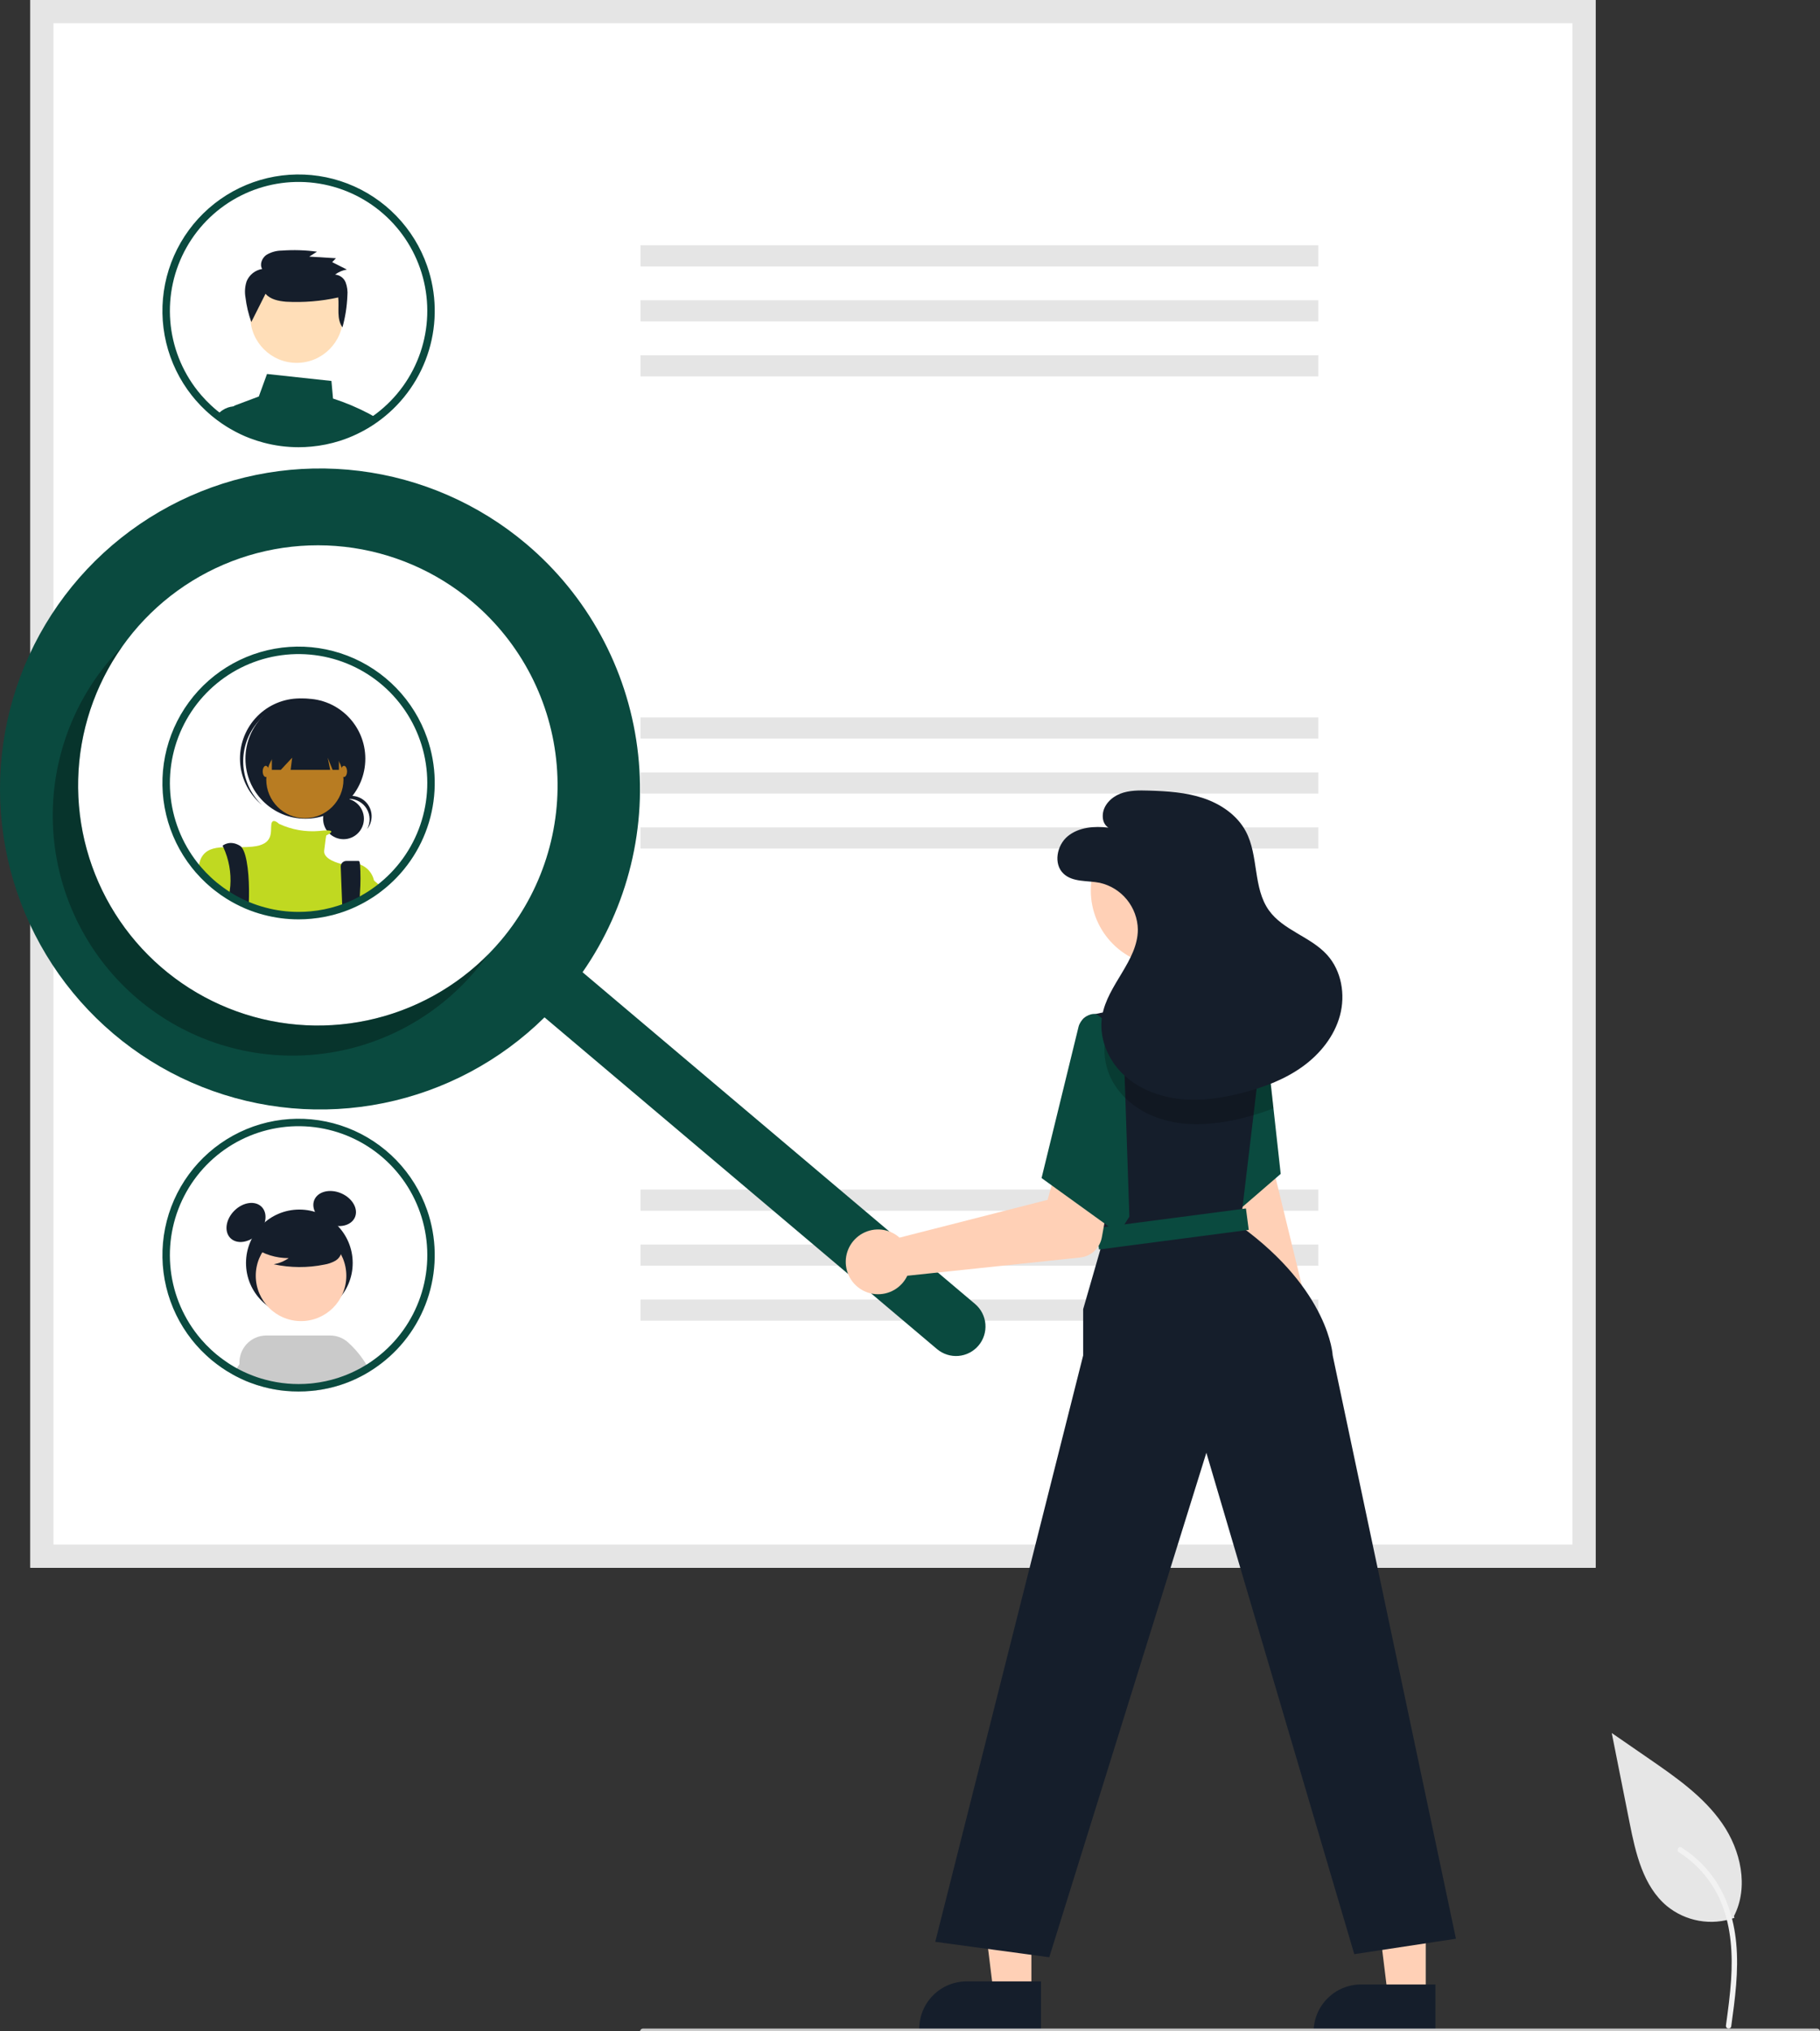 <svg width="380" height="424" viewBox="0 0 380 424" fill="none" xmlns="http://www.w3.org/2000/svg">
<rect x="0" y="0" width="380" height="424" fill="#333333" stroke="none"/>
<g clip-path="url(#clip0_5022_80351)">
<path d="M362.124 400.315C359.755 401.148 357.212 401.357 354.739 400.921C352.266 400.485 349.947 399.419 348.006 397.825C343.061 393.669 341.509 386.822 340.249 380.482L336.518 361.73L344.329 367.117C349.947 370.99 355.691 374.987 359.581 380.597C363.471 386.208 365.168 393.866 362.043 399.937" fill="#E6E6E6"/>
<path d="M361.456 423.018C362.247 417.251 363.06 411.411 362.505 405.582C362.012 400.406 360.436 395.35 357.224 391.205C355.52 389.008 353.446 387.126 351.096 385.644C350.483 385.257 349.919 386.229 350.529 386.615C354.596 389.188 357.741 392.988 359.511 397.466C361.467 402.446 361.781 407.876 361.441 413.166C361.237 416.365 360.806 419.543 360.37 422.718C360.335 422.862 360.356 423.014 360.429 423.142C360.502 423.271 360.621 423.367 360.763 423.41C360.906 423.449 361.059 423.429 361.189 423.356C361.318 423.282 361.413 423.161 361.453 423.017L361.456 423.018Z" fill="#F2F2F2"/>
<path d="M333.144 327.236H6.337V0H333.144V327.236Z" fill="white"/>
<path d="M333.144 327.236H6.337V0H333.144V327.236ZM11.165 322.402H328.316V4.835H11.165V322.402Z" fill="#E5E5E5"/>
<path d="M275.249 51.197H133.728V55.611H275.249V51.197Z" fill="#E5E5E5"/>
<path d="M275.249 62.674H133.728V67.088H275.249V62.674Z" fill="#E5E5E5"/>
<path d="M275.249 74.15H133.728V78.565H275.249V74.15Z" fill="#E5E5E5"/>
<path d="M275.249 149.748H133.728V154.162H275.249V149.748Z" fill="#E5E5E5"/>
<path d="M275.249 161.225H133.728V165.639H275.249V161.225Z" fill="#E5E5E5"/>
<path d="M275.249 172.701H133.728V177.115H275.249V172.701Z" fill="#E5E5E5"/>
<path d="M275.249 248.299H133.728V252.713H275.249V248.299Z" fill="#E5E5E5"/>
<path d="M275.249 259.775H133.728V264.19H275.249V259.775Z" fill="#E5E5E5"/>
<path d="M275.249 271.252H133.728V275.666H275.249V271.252Z" fill="#E5E5E5"/>
<path d="M77.074 86.366C74.656 85.09 72.133 84.027 69.532 83.188L69.2 79.514L55.748 78.062L54.039 82.758L49.212 84.572C49.039 84.638 48.874 84.724 48.722 84.828H48.717C48.447 85.01 48.218 85.246 48.042 85.52C47.867 85.794 47.749 86.101 47.696 86.422C47.644 86.741 47.657 87.068 47.732 87.383L47.987 88.43C48.354 88.65 48.732 88.859 49.109 89.058L49.349 89.181C49.901 89.467 50.462 89.738 51.038 89.989C51.156 90.04 51.283 90.091 51.401 90.142C51.411 90.147 51.416 90.147 51.426 90.152C51.697 90.264 51.967 90.372 52.243 90.474C53.148 90.82 54.071 91.117 55.008 91.363C57.401 92.001 59.866 92.324 62.342 92.324C63.245 92.324 64.138 92.283 65.021 92.196C67.038 92.01 69.029 91.607 70.961 90.995C70.966 90.995 70.971 90.99 70.976 90.99C72.196 90.601 73.388 90.128 74.543 89.575C74.548 89.57 74.558 89.57 74.563 89.564C74.823 89.442 75.074 89.309 75.329 89.181L75.451 89.12C75.655 89.013 75.86 88.905 76.064 88.793C76.574 88.512 77.074 88.216 77.569 87.899C77.707 87.817 77.84 87.73 77.977 87.638C78.171 87.51 78.365 87.377 78.554 87.24C78.079 86.933 77.584 86.642 77.074 86.366Z" fill="#0A4A3F"/>
<path d="M51.829 88.631L50.987 84.824H48.788C48.766 84.825 48.743 84.826 48.721 84.829H48.716C47.926 84.896 47.165 85.16 46.502 85.596C46.052 85.883 45.652 86.242 45.318 86.659C45.971 87.154 46.65 87.614 47.349 88.053L47.38 88.069C47.578 88.192 47.783 88.314 47.987 88.432C48.354 88.651 48.732 88.861 49.109 89.06L49.349 89.183C49.9 89.469 50.462 89.74 51.038 89.99C51.156 90.041 51.283 90.092 51.401 90.143C51.411 90.148 51.416 90.148 51.426 90.154C51.697 90.266 51.967 90.373 52.243 90.475L51.829 88.631Z" fill="#0A4A3F"/>
<path d="M61.946 75.741C67.296 75.741 71.634 71.398 71.634 66.04C71.634 60.683 67.296 56.34 61.946 56.34C56.596 56.34 52.258 60.683 52.258 66.04C52.258 71.398 56.596 75.741 61.946 75.741Z" fill="#FFDEB8"/>
<path d="M55.442 61.316C56.445 62.504 58.142 62.839 59.708 62.977C63.368 63.179 67.039 62.879 70.618 62.085C70.839 64.237 70.235 66.558 71.501 68.328C72.094 66.185 72.439 63.98 72.529 61.758C72.624 60.804 72.499 59.842 72.166 58.944C71.987 58.493 71.686 58.102 71.297 57.815C70.908 57.528 70.446 57.356 69.964 57.318C70.686 56.77 71.531 56.408 72.425 56.264L69.349 54.716L70.139 53.904L64.57 53.563L66.183 52.537C63.755 52.203 61.299 52.125 58.855 52.305C57.714 52.306 56.593 52.618 55.615 53.207C54.695 53.866 54.164 55.174 54.735 56.141C54.02 56.259 53.347 56.557 52.78 57.008C52.212 57.458 51.769 58.047 51.493 58.717C51.143 59.782 51.058 60.917 51.246 62.022C51.456 63.796 51.868 65.539 52.473 67.219L55.442 61.316Z" fill="#151E2B"/>
<path d="M89.188 55.524C87.829 51.614 85.634 48.048 82.757 45.074C79.88 42.101 76.39 39.792 72.53 38.308C68.67 36.824 64.533 36.2 60.408 36.482C56.283 36.763 52.269 37.942 48.645 39.937C45.022 41.931 41.877 44.693 39.429 48.029C36.981 51.366 35.289 55.197 34.472 59.255C33.655 63.314 33.732 67.502 34.697 71.528C35.662 75.553 37.493 79.32 40.062 82.564C40.317 82.886 40.582 83.208 40.853 83.52C40.873 83.54 40.888 83.561 40.909 83.581C41.574 84.349 42.281 85.079 43.026 85.768C43.221 85.947 43.425 86.131 43.629 86.305C44.016 86.652 44.414 86.984 44.828 87.301C44.991 87.429 45.149 87.557 45.318 87.679C45.971 88.175 46.65 88.635 47.349 89.074L47.379 89.09C47.578 89.212 47.783 89.335 47.987 89.452C48.354 89.672 48.732 89.882 49.109 90.081L49.349 90.203C49.9 90.49 50.462 90.76 51.038 91.011C51.156 91.062 51.283 91.113 51.401 91.164C51.411 91.169 51.416 91.169 51.426 91.174C51.697 91.287 51.967 91.394 52.242 91.496C53.148 91.842 54.071 92.139 55.008 92.385C57.401 93.024 59.866 93.347 62.341 93.346C63.245 93.346 64.138 93.305 65.02 93.218C67.038 93.032 69.029 92.629 70.96 92.017C70.965 92.017 70.971 92.012 70.976 92.012C72.196 91.623 73.388 91.15 74.543 90.597C74.548 90.592 74.558 90.592 74.563 90.587C74.823 90.464 75.073 90.331 75.329 90.203L75.451 90.142C75.655 90.035 75.859 89.927 76.063 89.815C76.574 89.534 77.074 89.238 77.569 88.921C77.706 88.839 77.839 88.752 77.977 88.66C78.171 88.532 78.365 88.4 78.554 88.262C78.803 88.088 79.054 87.909 79.299 87.725C79.375 87.669 79.457 87.613 79.533 87.552C84.314 83.918 87.823 78.862 89.558 73.108C91.292 67.355 91.163 61.199 89.188 55.524ZM78.594 86.31C78.426 86.443 78.253 86.57 78.079 86.688C77.91 86.816 77.742 86.938 77.569 87.051C77.421 87.158 77.273 87.26 77.12 87.357L77.074 87.388C76.961 87.465 76.849 87.536 76.737 87.608C76.313 87.873 75.885 88.129 75.451 88.374L75.313 88.451C75.119 88.558 74.925 88.66 74.732 88.763C74.706 88.778 74.675 88.788 74.65 88.803L74.619 88.819C74.374 88.946 74.124 89.069 73.874 89.187C72.909 89.652 71.916 90.055 70.899 90.392C70.766 90.439 70.634 90.484 70.501 90.525C68.673 91.108 66.788 91.491 64.878 91.67C64.041 91.747 63.194 91.787 62.341 91.787C60 91.792 57.668 91.486 55.407 90.878C54.246 90.575 53.108 90.189 52.003 89.723C51.947 89.698 51.885 89.677 51.829 89.652C51.768 89.626 51.712 89.606 51.656 89.58C51.594 89.555 51.538 89.529 51.477 89.498C50.997 89.289 50.523 89.059 50.059 88.819L49.834 88.701C49.267 88.405 48.711 88.088 48.17 87.751C48.012 87.654 47.849 87.552 47.696 87.444C47.655 87.419 47.619 87.393 47.578 87.368C47.216 87.127 46.854 86.877 46.502 86.616C46.262 86.438 46.022 86.259 45.787 86.075C45.394 85.778 45.017 85.462 44.649 85.135C44.455 84.971 44.267 84.792 44.083 84.624C43.359 83.955 42.674 83.245 42.032 82.498C41.817 82.253 41.608 82.007 41.409 81.752C41.364 81.701 41.321 81.649 41.281 81.594C37.966 77.404 35.971 72.321 35.553 66.992C35.134 61.663 36.31 56.33 38.931 51.673C41.551 47.016 45.498 43.246 50.267 40.844C55.035 38.442 60.411 37.517 65.707 38.186C71.004 38.856 75.981 41.09 80.004 44.603C84.027 48.116 86.914 52.75 88.297 57.913C89.68 63.076 89.495 68.534 87.767 73.592C86.039 78.649 82.846 83.077 78.594 86.31Z" fill="#0A4A3F"/>
<path d="M89.188 154.075C87.829 150.165 85.634 146.598 82.757 143.625C79.88 140.652 76.39 138.342 72.53 136.858C68.67 135.374 64.533 134.751 60.408 135.033C56.283 135.314 52.269 136.493 48.645 138.487C45.022 140.482 41.877 143.243 39.429 146.58C36.981 149.917 35.289 153.748 34.472 157.806C33.655 161.865 33.732 166.053 34.697 170.079C35.662 174.104 37.493 177.871 40.062 181.115C40.317 181.437 40.582 181.759 40.852 182.071C40.873 182.091 40.888 182.112 40.908 182.132C41.574 182.899 42.281 183.629 43.026 184.319C43.22 184.498 43.424 184.682 43.628 184.855C44.016 185.203 44.414 185.535 44.828 185.852C45.635 186.489 46.476 187.081 47.349 187.625L47.379 187.64C47.946 187.993 48.522 188.32 49.109 188.632L49.349 188.754C49.9 189.04 50.461 189.311 51.038 189.561C51.155 189.613 51.283 189.664 51.4 189.715C51.41 189.72 51.416 189.72 51.426 189.725C52.591 190.21 53.788 190.615 55.008 190.936C57.4 191.574 59.865 191.897 62.341 191.897C63.244 191.897 64.137 191.856 65.02 191.769C67.037 191.582 69.029 191.18 70.96 190.568C70.965 190.568 70.97 190.563 70.975 190.563C72.195 190.174 73.387 189.701 74.542 189.148C74.547 189.142 74.558 189.142 74.563 189.137C74.823 189.015 75.073 188.882 75.328 188.754L75.451 188.693C75.655 188.586 75.859 188.478 76.063 188.366C76.573 188.085 77.073 187.788 77.569 187.472C77.706 187.39 77.839 187.303 77.977 187.211C78.426 186.915 78.87 186.598 79.298 186.276C79.375 186.22 79.457 186.164 79.533 186.102C84.314 182.468 87.823 177.413 89.557 171.659C91.292 165.906 91.163 159.75 89.188 154.075Z" fill="white"/>
<path d="M71.723 175.165C74.076 175.165 75.983 173.255 75.983 170.899C75.983 168.543 74.076 166.633 71.723 166.633C69.37 166.633 67.462 168.543 67.462 170.899C67.462 173.255 69.37 175.165 71.723 175.165Z" fill="#151E2B"/>
<path d="M72.91 166.752C73.647 166.752 74.372 166.943 75.013 167.308C75.654 167.672 76.19 168.197 76.568 168.831C76.946 169.465 77.153 170.187 77.169 170.925C77.186 171.663 77.01 172.393 76.66 173.043C77.03 172.58 77.299 172.045 77.45 171.473C77.602 170.9 77.632 170.302 77.54 169.717C77.448 169.132 77.236 168.572 76.916 168.074C76.596 167.576 76.176 167.15 75.682 166.823C75.189 166.496 74.633 166.276 74.05 166.176C73.467 166.076 72.869 166.099 72.296 166.244C71.722 166.388 71.184 166.65 70.717 167.014C70.25 167.378 69.864 167.835 69.584 168.356C69.982 167.855 70.488 167.451 71.064 167.173C71.64 166.895 72.27 166.751 72.91 166.752Z" fill="#151E2B"/>
<path d="M63.761 170.89C70.673 170.89 76.276 165.28 76.276 158.358C76.276 151.437 70.673 145.826 63.761 145.826C56.849 145.826 51.245 151.437 51.245 158.358C51.245 165.28 56.849 170.89 63.761 170.89Z" fill="#151E2B"/>
<path d="M53.938 150.584C56.095 148.155 59.109 146.66 62.345 146.415C65.582 146.17 68.786 147.193 71.283 149.269C71.181 149.172 71.079 149.074 70.974 148.979C68.501 146.761 65.25 145.618 61.936 145.8C58.621 145.982 55.515 147.476 53.3 149.951C51.086 152.427 49.944 155.682 50.126 159.001C50.308 162.319 51.799 165.43 54.271 167.648C54.295 167.669 54.319 167.69 54.343 167.711C54.449 167.806 54.558 167.895 54.667 167.986C52.315 165.746 50.925 162.679 50.789 159.432C50.653 156.185 51.782 153.012 53.938 150.584Z" fill="#151E2B"/>
<path d="M63.655 170.783C68.107 170.783 71.716 167.17 71.716 162.712C71.716 158.254 68.107 154.641 63.655 154.641C59.203 154.641 55.594 158.254 55.594 162.712C55.594 167.17 59.203 170.783 63.655 170.783Z" fill="#B87C22"/>
<path d="M78.079 183.743V186.451C77.584 186.768 77.084 187.064 76.574 187.345C76.37 187.458 76.165 187.565 75.961 187.672L75.839 187.734C75.584 187.861 75.334 187.994 75.073 188.117C75.068 188.122 75.058 188.122 75.053 188.127C73.898 188.68 72.706 189.153 71.486 189.542C71.481 189.542 71.476 189.548 71.471 189.548C69.539 190.159 67.548 190.562 65.531 190.748C64.648 190.835 63.755 190.876 62.852 190.876C60.376 190.877 57.911 190.554 55.519 189.915C54.298 189.594 53.102 189.19 51.936 188.704C51.926 188.699 51.921 188.699 51.911 188.694C51.793 188.643 51.666 188.592 51.548 188.541C50.972 188.291 50.41 188.02 49.859 187.734L49.62 187.611C49.033 187.299 48.456 186.972 47.89 186.62L47.859 186.604C46.987 186.06 46.145 185.468 45.338 184.831C44.925 184.514 44.527 184.182 44.139 183.835C43.935 183.661 43.731 183.477 43.537 183.298C42.791 182.609 42.084 181.879 41.419 181.111C41.507 180.579 41.637 180.055 41.807 179.543L41.812 179.538C41.842 179.45 41.878 179.365 41.919 179.282C41.947 179.209 41.98 179.137 42.016 179.067C42.929 177.356 44.583 176.932 46.634 176.84C47.793 176.789 49.074 176.845 50.426 176.829C51.14 176.824 51.88 176.799 52.62 176.732C57.289 176.308 56.442 173.549 56.651 172.062C56.861 170.621 58.157 171.868 58.244 171.95L58.249 171.955C60.891 173.193 63.814 173.706 66.72 173.442C67.22 173.38 67.72 173.345 68.22 173.329C69.537 173.314 69.251 173.692 68.797 174.004C68.576 174.149 68.346 174.279 68.108 174.392C68.108 174.392 67.899 175.67 67.684 177.581C67.48 179.41 70.981 180.268 71.272 180.335C71.278 180.339 71.285 180.341 71.292 180.34C72.57 180.008 73.916 180.043 75.176 180.442H75.181C75.9 180.707 76.542 181.148 77.048 181.724C77.554 182.301 77.909 182.994 78.079 183.743Z" fill="#C0D921"/>
<path d="M51.987 187.028C51.987 187.406 51.977 187.769 51.962 188.112C51.957 188.316 51.947 188.515 51.937 188.704C51.926 188.699 51.921 188.699 51.911 188.694C51.794 188.643 51.666 188.592 51.549 188.541C50.972 188.29 50.411 188.02 49.859 187.734L49.62 187.611C49.033 187.299 48.456 186.972 47.89 186.62C47.905 186.441 47.931 186.262 47.956 186.083C48.012 185.69 48.058 185.291 48.089 184.898C48.289 182.134 47.789 179.363 46.634 176.845V176.84C46.532 176.635 46.471 176.523 46.471 176.523C46.471 176.523 47.956 175.245 50.074 176.523C50.209 176.602 50.328 176.706 50.426 176.829C51.702 178.337 52.049 183.406 51.987 187.028Z" fill="#151E2B"/>
<path d="M75.16 186.332C75.14 186.905 75.109 187.502 75.074 188.111V188.116C75.069 188.121 75.058 188.121 75.053 188.126C73.898 188.679 72.706 189.152 71.486 189.541C71.481 189.541 71.476 189.546 71.471 189.546L71.415 188.111L71.409 187.921L71.139 180.931C71.132 180.773 71.157 180.615 71.212 180.467C71.268 180.318 71.353 180.183 71.462 180.068C71.571 179.954 71.702 179.862 71.848 179.8C71.993 179.738 72.15 179.705 72.308 179.705H74.895C75.022 179.705 75.114 179.966 75.176 180.436V180.441C75.301 182.403 75.296 184.371 75.16 186.332Z" fill="#151E2B"/>
<path d="M56.761 152.623V160.696H58.627L61.003 158.148L60.685 160.696H68.936L68.426 158.148L69.447 160.696H70.762V152.623H56.761Z" fill="#151E2B"/>
<path d="M55.488 162.182C55.839 162.182 56.124 161.659 56.124 161.014C56.124 160.369 55.839 159.846 55.488 159.846C55.136 159.846 54.852 160.369 54.852 161.014C54.852 161.659 55.136 162.182 55.488 162.182Z" fill="#B87C22"/>
<path d="M71.822 162.182C72.173 162.182 72.458 161.659 72.458 161.014C72.458 160.369 72.173 159.846 71.822 159.846C71.47 159.846 71.186 160.369 71.186 161.014C71.186 161.659 71.47 162.182 71.822 162.182Z" fill="#B87C22"/>
<path d="M79.809 185.255C79.38 185.577 78.936 185.894 78.487 186.19C78.35 186.282 78.217 186.369 78.079 186.451C77.584 186.768 77.084 187.064 76.574 187.345C76.37 187.457 76.165 187.565 75.961 187.672V182.041C75.961 182.041 76.778 182.695 78.079 183.783C78.242 183.921 78.411 184.064 78.589 184.218C78.967 184.535 79.375 184.882 79.809 185.255Z" fill="#C0D921"/>
<path d="M89.188 154.075C87.829 150.165 85.634 146.598 82.757 143.625C79.88 140.652 76.39 138.342 72.53 136.858C68.67 135.374 64.533 134.751 60.408 135.033C56.283 135.314 52.269 136.493 48.645 138.487C45.022 140.482 41.877 143.243 39.429 146.58C36.981 149.917 35.289 153.748 34.472 157.806C33.655 161.865 33.732 166.053 34.697 170.079C35.662 174.104 37.493 177.871 40.062 181.115C40.317 181.437 40.582 181.759 40.852 182.071C40.873 182.091 40.888 182.112 40.908 182.132C41.574 182.899 42.281 183.629 43.026 184.319C43.22 184.498 43.424 184.682 43.628 184.855C44.016 185.203 44.414 185.535 44.828 185.852C45.635 186.489 46.476 187.081 47.349 187.625L47.379 187.64C47.946 187.993 48.522 188.32 49.109 188.632L49.349 188.754C49.9 189.04 50.461 189.311 51.038 189.561C51.155 189.613 51.283 189.664 51.4 189.715C51.41 189.72 51.416 189.72 51.426 189.725C52.591 190.21 53.788 190.615 55.008 190.936C57.4 191.574 59.865 191.897 62.341 191.897C63.244 191.897 64.137 191.856 65.02 191.769C67.037 191.582 69.029 191.18 70.96 190.568C70.965 190.568 70.97 190.563 70.975 190.563C72.195 190.174 73.387 189.701 74.542 189.148C74.547 189.142 74.558 189.142 74.563 189.137C74.823 189.015 75.073 188.882 75.328 188.754L75.451 188.693C75.655 188.586 75.859 188.478 76.063 188.366C76.573 188.085 77.073 187.788 77.569 187.472C77.706 187.39 77.839 187.303 77.977 187.211C78.426 186.915 78.87 186.598 79.298 186.276C79.375 186.22 79.457 186.164 79.533 186.102C84.314 182.468 87.823 177.413 89.557 171.659C91.292 165.906 91.163 159.75 89.188 154.075ZM78.594 184.861C78.426 184.993 78.252 185.121 78.079 185.239C77.91 185.366 77.742 185.489 77.569 185.601C77.421 185.709 77.273 185.811 77.119 185.908C76.992 185.995 76.864 186.077 76.737 186.158C76.313 186.424 75.885 186.68 75.451 186.925L75.313 187.002C75.119 187.109 74.925 187.211 74.731 187.313C74.706 187.329 74.675 187.339 74.65 187.354L74.619 187.369C74.374 187.497 74.124 187.62 73.874 187.737C72.909 188.203 71.915 188.605 70.899 188.943C70.766 188.989 70.633 189.035 70.501 189.076C68.673 189.658 66.787 190.042 64.877 190.221C64.04 190.297 63.193 190.338 62.341 190.338C59.999 190.343 57.667 190.037 55.406 189.429C54.246 189.125 53.108 188.739 52.002 188.274C51.885 188.228 51.768 188.177 51.655 188.131C51.594 188.105 51.538 188.08 51.477 188.049C50.997 187.839 50.523 187.61 50.058 187.369L49.834 187.252C49.267 186.956 48.711 186.639 48.17 186.301C47.971 186.179 47.772 186.051 47.578 185.918C46.966 185.515 46.369 185.08 45.787 184.625C45.394 184.329 45.017 184.012 44.649 183.685C44.455 183.522 44.266 183.343 44.083 183.174C43.359 182.505 42.674 181.796 42.031 181.049C41.817 180.803 41.608 180.558 41.408 180.303C41.363 180.252 41.321 180.199 41.281 180.144C37.965 175.955 35.971 170.872 35.552 165.543C35.134 160.214 36.31 154.881 38.93 150.224C41.551 145.567 45.497 141.797 50.266 139.395C55.035 136.993 60.411 136.068 65.707 136.737C71.003 137.407 75.98 139.64 80.004 143.154C84.027 146.667 86.914 151.301 88.297 156.464C89.679 161.627 89.495 167.085 87.767 172.142C86.039 177.2 82.845 181.628 78.594 184.861Z" fill="#0A4A3F"/>
<path d="M62.502 274.776C68.653 274.776 73.64 269.783 73.64 263.623C73.64 257.464 68.653 252.471 62.502 252.471C56.351 252.471 51.364 257.464 51.364 263.623C51.364 269.783 56.351 274.776 62.502 274.776Z" fill="#151E2B"/>
<path d="M53.808 257.61C55.608 255.808 55.973 253.251 54.623 251.899C53.273 250.548 50.72 250.913 48.92 252.715C47.12 254.518 46.755 257.074 48.105 258.426C49.455 259.778 52.008 259.412 53.808 257.61Z" fill="#151E2B"/>
<path d="M74.111 254.07C74.861 252.312 73.571 250.075 71.23 249.074C68.889 248.073 66.384 248.686 65.634 250.444C64.884 252.202 66.174 254.439 68.514 255.44C70.855 256.441 73.361 255.828 74.111 254.07Z" fill="#151E2B"/>
<path d="M75.825 285.257L74.513 283.189C73.956 281.943 72.929 280.97 71.656 280.481C70.384 279.992 68.97 280.028 67.724 280.581C66.478 281.134 65.502 282.159 65.009 283.431C64.516 284.704 64.547 286.12 65.095 287.369L65.468 288.709L65.893 290.229C67.612 290.012 69.308 289.641 70.962 289.121C70.966 289.121 70.971 289.118 70.975 289.115C72.197 288.728 73.39 288.254 74.545 287.698C74.551 287.691 74.557 287.691 74.564 287.685C74.821 287.563 75.072 287.434 75.329 287.305C75.371 287.286 75.412 287.264 75.452 287.241C75.657 287.137 75.863 287.028 76.063 286.918C76.269 286.809 76.468 286.693 76.661 286.571L75.825 285.257Z" fill="#CACACA"/>
<path d="M62.855 275.753C68.076 275.753 72.308 271.515 72.308 266.287C72.308 261.06 68.076 256.822 62.855 256.822C57.634 256.822 53.402 261.06 53.402 266.287C53.402 271.515 57.634 275.753 62.855 275.753Z" fill="#FFD0B6"/>
<path d="M76.507 284.851C75.464 283.115 74.17 281.543 72.666 280.188C71.636 279.266 70.304 278.757 68.922 278.758H55.606C54.839 278.758 54.08 278.915 53.376 279.22C52.672 279.525 52.037 279.971 51.512 280.532C50.987 281.092 50.582 281.754 50.323 282.477C50.063 283.2 49.955 283.969 50.004 284.735C50.033 285.168 50.11 285.596 50.235 286.011C50.33 286.311 50.449 286.604 50.589 286.887L51.245 288.201C51.297 288.22 51.348 288.246 51.399 288.265C51.412 288.272 51.419 288.271 51.425 288.278C51.695 288.387 51.966 288.497 52.242 288.6C53.147 288.947 54.071 289.243 55.008 289.489C56.518 289.895 58.058 290.173 59.614 290.32C60.521 290.404 61.428 290.449 62.342 290.449C63.249 290.449 64.136 290.404 65.024 290.32C65.314 290.294 65.603 290.262 65.893 290.23C67.612 290.012 69.308 289.642 70.962 289.122C70.966 289.121 70.971 289.119 70.975 289.115C72.197 288.728 73.39 288.255 74.545 287.698C74.551 287.692 74.557 287.692 74.564 287.685C74.821 287.563 75.072 287.434 75.329 287.305C75.371 287.286 75.412 287.265 75.452 287.241C75.657 287.138 75.863 287.028 76.063 286.919C76.269 286.809 76.468 286.693 76.661 286.571C76.867 286.462 77.06 286.339 77.259 286.217C77.015 285.734 76.764 285.283 76.507 284.851Z" fill="#CACACA"/>
<path d="M58.019 280.485C56.786 279.908 55.376 279.843 54.096 280.304C52.816 280.765 51.77 281.715 51.187 282.946L50.003 284.737L49.437 285.593L48.575 286.894C48.755 286.991 48.929 287.088 49.109 287.184L49.347 287.307C49.901 287.59 50.46 287.861 51.039 288.112C51.103 288.144 51.174 288.17 51.245 288.202C51.297 288.221 51.348 288.247 51.399 288.266C51.412 288.273 51.419 288.273 51.425 288.279C51.695 288.389 51.965 288.498 52.242 288.601C53.147 288.948 54.071 289.245 55.008 289.49C56.517 289.896 58.058 290.174 59.614 290.321L60.064 288.795L60.502 287.339C61.078 286.1 61.141 284.683 60.675 283.398C60.21 282.113 59.254 281.066 58.019 280.485Z" fill="#CACACA"/>
<path d="M52.922 260.334C55.083 261.825 57.646 262.618 60.27 262.608C59.334 263.258 58.269 263.696 57.147 263.894C60.635 264.643 64.24 264.664 67.736 263.954C68.513 263.829 69.263 263.571 69.953 263.191C70.297 262.999 70.596 262.737 70.832 262.421C71.068 262.105 71.234 261.744 71.321 261.359C71.554 260.03 70.519 258.823 69.445 258.009C67.799 256.782 65.902 255.937 63.89 255.534C61.878 255.132 59.802 255.182 57.812 255.681C56.486 255.949 55.28 256.631 54.367 257.631C53.926 258.14 53.659 258.777 53.607 259.449C53.555 260.121 53.719 260.792 54.077 261.363L52.922 260.334Z" fill="#151E2B"/>
<path d="M89.192 252.626C87.833 248.716 85.638 245.149 82.761 242.176C79.884 239.202 76.394 236.892 72.534 235.408C68.674 233.923 64.537 233.3 60.411 233.581C56.286 233.863 52.271 235.042 48.647 237.036C45.024 239.031 41.878 241.793 39.43 245.129C36.982 248.466 35.291 252.298 34.474 256.357C33.657 260.415 33.733 264.604 34.699 268.63C35.665 272.656 37.496 276.422 40.065 279.667C40.316 279.989 40.586 280.311 40.856 280.62C40.872 280.643 40.889 280.664 40.908 280.684C41.574 281.451 42.282 282.18 43.03 282.868C43.223 283.048 43.423 283.235 43.629 283.409C44.014 283.757 44.413 284.085 44.831 284.401C44.992 284.53 45.153 284.659 45.32 284.781C45.97 285.277 46.652 285.734 47.347 286.179C47.359 286.179 47.37 286.184 47.379 286.192C47.578 286.314 47.784 286.436 47.99 286.552C48.183 286.668 48.382 286.784 48.575 286.894C48.755 286.99 48.929 287.087 49.109 287.184L49.347 287.306C49.901 287.589 50.46 287.86 51.039 288.111C51.103 288.143 51.174 288.169 51.245 288.201C51.297 288.221 51.348 288.246 51.399 288.266C51.412 288.272 51.419 288.272 51.425 288.279C51.695 288.388 51.965 288.498 52.242 288.601C53.147 288.947 54.071 289.244 55.008 289.49C56.517 289.895 58.058 290.173 59.614 290.32C60.521 290.404 61.428 290.449 62.342 290.449C63.249 290.449 64.136 290.404 65.024 290.32C65.314 290.295 65.603 290.262 65.892 290.23C67.612 290.013 69.308 289.642 70.961 289.122C70.966 289.122 70.971 289.12 70.974 289.116C72.196 288.729 73.389 288.255 74.545 287.699C74.551 287.692 74.557 287.692 74.564 287.686C74.821 287.564 75.072 287.435 75.329 287.306C75.371 287.287 75.412 287.266 75.451 287.242C75.657 287.138 75.863 287.029 76.063 286.919C76.268 286.81 76.468 286.694 76.661 286.572C76.867 286.462 77.06 286.34 77.259 286.217C77.362 286.153 77.465 286.089 77.568 286.024C77.71 285.94 77.838 285.857 77.98 285.76C78.172 285.638 78.366 285.502 78.552 285.367C78.803 285.193 79.054 285.013 79.298 284.826C79.381 284.772 79.46 284.714 79.536 284.652C84.313 281.016 87.82 275.96 89.554 270.208C91.288 264.456 91.162 258.302 89.192 252.626ZM78.597 283.409C78.43 283.544 78.256 283.673 78.083 283.789C77.909 283.918 77.742 284.04 77.568 284.156C77.42 284.259 77.272 284.362 77.118 284.459C77.104 284.471 77.089 284.482 77.073 284.491C76.963 284.569 76.847 284.639 76.738 284.71C76.661 284.755 76.584 284.807 76.507 284.852C76.281 284.994 76.056 285.129 75.825 285.258C75.702 285.335 75.574 285.406 75.451 285.477C75.407 285.502 75.361 285.528 75.316 285.554C75.117 285.663 74.924 285.76 74.731 285.863C74.706 285.882 74.673 285.889 74.654 285.908C74.642 285.909 74.63 285.913 74.622 285.921C74.377 286.05 74.126 286.172 73.876 286.288C72.91 286.754 71.915 287.156 70.897 287.493C70.769 287.538 70.633 287.589 70.505 287.628C68.864 288.149 67.177 288.512 65.468 288.71C65.275 288.736 65.076 288.755 64.876 288.775C64.04 288.852 63.197 288.891 62.342 288.891C61.582 288.891 60.817 288.858 60.064 288.794C58.491 288.663 56.932 288.391 55.407 287.982C54.246 287.679 53.109 287.292 52.004 286.823C51.946 286.797 51.888 286.778 51.831 286.752C51.766 286.726 51.715 286.707 51.657 286.681C51.592 286.655 51.541 286.63 51.477 286.597C51.058 286.417 50.64 286.217 50.235 286.011C50.177 285.979 50.119 285.953 50.062 285.921L49.836 285.805C49.701 285.734 49.566 285.663 49.437 285.593C49.006 285.361 48.582 285.11 48.17 284.852C48.016 284.755 47.849 284.652 47.694 284.549L47.578 284.472C47.218 284.227 46.858 283.982 46.504 283.718C46.266 283.538 46.022 283.364 45.79 283.177C45.398 282.881 45.018 282.565 44.651 282.237C44.458 282.076 44.265 281.895 44.085 281.728C43.361 281.06 42.676 280.35 42.033 279.602C41.821 279.358 41.609 279.113 41.409 278.855C41.364 278.804 41.326 278.752 41.281 278.694C37.964 274.504 35.969 269.421 35.55 264.091C35.131 258.761 36.307 253.428 38.928 248.77C41.548 244.112 45.495 240.342 50.264 237.939C55.034 235.536 60.41 234.611 65.707 235.28C71.004 235.949 75.982 238.183 80.006 241.697C84.03 245.21 86.917 249.845 88.3 255.008C89.683 260.172 89.499 265.631 87.771 270.689C86.043 275.747 82.849 280.176 78.597 283.409Z" fill="#0A4A3F"/>
<path d="M109.902 113.552C100.003 105.188 87.89 99.886 75.036 98.29C62.183 96.694 49.143 98.873 37.504 104.562C25.865 110.252 16.128 119.206 9.479 130.335C2.829 141.464 -0.446 154.289 0.051 167.248C0.548 180.207 4.795 192.743 12.277 203.329C19.76 213.915 30.153 222.095 42.194 226.874C54.234 231.653 67.402 232.825 80.096 230.247C92.789 227.669 104.46 221.452 113.69 212.353L195.643 281.596C196.891 282.646 198.504 283.158 200.128 283.02C201.752 282.881 203.254 282.103 204.307 280.857C205.359 279.611 205.875 277.998 205.741 276.371C205.607 274.745 204.835 273.238 203.593 272.181L203.584 272.173L121.631 202.93C131.151 189.248 135.226 172.499 133.056 155.966C130.886 139.433 122.629 124.307 109.902 113.552ZM104.618 196.262C98.234 203.839 89.749 209.349 80.237 212.097C70.724 214.845 60.612 214.707 51.178 211.7C41.744 208.693 33.413 202.952 27.237 195.204C21.062 187.456 17.319 178.048 16.484 168.17C15.648 158.292 17.756 148.388 22.542 139.71C27.328 131.032 34.576 123.97 43.37 119.416C52.164 114.863 62.109 113.023 71.948 114.13C81.786 115.236 91.076 119.239 98.642 125.632C108.789 134.204 115.119 146.462 116.239 159.708C117.36 172.953 113.18 186.103 104.618 196.262Z" fill="#0A4A3F"/>
<path opacity="0.3" d="M34.081 202.246C24.478 194.132 18.273 182.698 16.7 170.216C15.126 157.733 18.298 145.114 25.586 134.865C24.629 135.83 23.704 136.841 22.811 137.898C18.571 142.928 15.363 148.746 13.369 155.018C11.375 161.29 10.635 167.893 11.19 174.452C11.745 181.011 13.584 187.396 16.604 193.242C19.623 199.089 23.762 204.283 28.787 208.528C33.81 212.773 39.62 215.985 45.884 217.982C52.148 219.978 58.743 220.72 65.293 220.164C71.843 219.609 78.22 217.767 84.059 214.743C89.898 211.72 95.085 207.575 99.324 202.544C100.216 201.487 101.055 200.403 101.843 199.294C92.979 208.212 81.09 213.466 68.537 214.013C55.984 214.559 43.684 210.359 34.081 202.246Z" fill="black"/>
<path d="M275.12 284.185C275.76 283.403 276.221 282.489 276.471 281.509C276.72 280.528 276.752 279.505 276.564 278.511C276.376 277.517 275.972 276.577 275.382 275.756C274.791 274.935 274.028 274.254 273.146 273.76L258.208 212.537L247.311 216.02L263.441 276.826C262.711 278.364 262.57 280.117 263.045 281.753C263.519 283.388 264.577 284.793 266.016 285.7C267.456 286.607 269.178 286.954 270.856 286.675C272.534 286.395 274.051 285.51 275.12 284.185Z" fill="#FFD0B6"/>
<path d="M267.399 245.023L259.436 251.903L248.294 261.52L243.373 236.309L242.858 233.687L242.453 231.607L253.743 211.916L263.154 212.456L263.797 212.495L263.81 212.637L263.958 213.958L265.888 231.336L265.933 231.755L267.399 245.023Z" fill="#0A4A3F"/>
<path d="M215.346 416.151L207.46 416.151L203.708 385.691L215.348 385.692L215.346 416.151Z" fill="#FFD0B6"/>
<path d="M217.358 423.806L191.928 423.805V423.483C191.928 420.854 192.971 418.334 194.827 416.475C196.684 414.617 199.201 413.572 201.826 413.572H201.827L217.358 413.573L217.358 423.806Z" fill="#151E2B"/>
<path d="M297.685 416.794L289.799 416.793L286.047 386.334L297.687 386.335L297.685 416.794Z" fill="#FFD0B6"/>
<path d="M299.697 424.45L274.268 424.449V424.127C274.268 421.499 275.311 418.978 277.167 417.12C279.023 415.261 281.54 414.217 284.165 414.217H284.166L299.697 414.217L299.697 424.45Z" fill="#151E2B"/>
<path d="M303.989 404.669L282.761 407.89L251.877 303.233L219.076 408.534L195.275 405.314L226.152 282.93V273.268L230.334 258.776L229.896 254.853L226.853 227.42L225.535 215.523L225.449 214.754C225.378 214.109 225.548 213.461 225.928 212.935C226.308 212.409 226.869 212.043 227.503 211.909L237.41 209.822H253.601L263.154 212.457L263.81 212.637L264.106 212.721L263.958 213.958L261.719 232.753L261.597 233.784L259.435 251.903L258.959 255.877C277.615 269.404 278.258 282.93 278.258 282.93L303.989 404.669Z" fill="#151E2B"/>
<path d="M243.549 201.674C252.274 201.674 259.348 194.591 259.348 185.854C259.348 177.116 252.274 170.033 243.549 170.033C234.823 170.033 227.749 177.116 227.749 185.854C227.749 194.591 234.823 201.674 243.549 201.674Z" fill="#FFD0B6"/>
<path d="M260.143 252.241L228.889 256.334L229.473 260.805L260.727 256.712L260.143 252.241Z" fill="#0A4A3F"/>
<path d="M186.965 257.682C187.264 257.876 187.547 258.093 187.812 258.331L218.726 250.44L220.835 242.973L232.506 244.687L230.055 258.27C229.857 259.367 229.309 260.371 228.493 261.129C227.677 261.888 226.638 262.362 225.53 262.478L189.435 266.285C188.847 267.525 187.895 268.556 186.707 269.242C185.519 269.928 184.151 270.235 182.784 270.123C181.417 270.011 180.117 269.484 179.056 268.614C177.996 267.744 177.224 266.571 176.846 265.252C176.467 263.932 176.498 262.528 176.935 261.227C177.373 259.926 178.196 258.789 179.294 257.967C180.393 257.145 181.715 256.678 183.085 256.627C184.456 256.576 185.809 256.944 186.965 257.682Z" fill="#FFD0B6"/>
<path d="M234.515 215.942L229.047 211.756C227.568 211.194 225.543 212.79 225.187 214.332L217.468 245.894L233.55 257.488L235.801 253.946L234.515 215.942Z" fill="#0A4A3F"/>
<g opacity="0.2">
<path d="M265.887 231.336C264.523 231.878 263.131 232.351 261.719 232.753C261.269 232.888 260.806 233.017 260.349 233.139C257.338 233.976 254.245 234.477 251.124 234.634C249.781 234.691 248.435 234.654 247.097 234.524C245.661 234.381 244.241 234.101 242.858 233.687C242.813 233.674 242.761 233.661 242.717 233.648C239.84 232.831 237.203 231.33 235.029 229.275C234.544 228.801 234.09 228.295 233.672 227.761C232.471 226.288 231.59 224.58 231.084 222.747C230.579 220.914 230.462 218.995 230.739 217.114C230.792 216.773 230.866 216.435 230.958 216.102C231.2 215.196 231.521 214.312 231.916 213.462C232.09 213.062 232.283 212.669 232.488 212.283L239.757 209.822H253.601L263.154 212.457L263.797 212.495L263.81 212.637L264.106 212.721L263.958 213.958L265.887 231.336Z" fill="black"/>
</g>
<path d="M231.442 172.755C228.487 172.392 225.245 172.649 222.942 174.538C220.639 176.426 219.895 180.353 222.076 182.382C224.006 184.179 227.025 183.756 229.61 184.267C231.838 184.767 233.833 186 235.277 187.77C236.722 189.54 237.531 191.744 237.576 194.03C237.538 200.583 231.257 205.546 230.129 212.001C229.358 216.407 231.214 221.044 234.422 224.156C237.631 227.268 242.041 228.95 246.484 229.405C250.928 229.861 255.421 229.165 259.74 228.022C264.076 226.874 268.345 225.245 271.984 222.619C275.623 219.992 278.605 216.29 279.774 211.954C280.942 207.617 280.103 202.645 277.093 199.316C273.645 195.503 267.91 194.192 264.928 190.005C261.586 185.311 262.823 178.626 260.117 173.536C258.311 170.138 254.891 167.821 251.245 166.6C247.599 165.379 243.706 165.138 239.864 165.02C237.844 164.958 235.763 164.937 233.881 165.674C232 166.412 230.346 168.092 230.248 170.113C230.151 172.134 231.442 172.755 231.442 172.755Z" fill="#151E2B"/>
<path d="M379.357 424.71H134.268C134.097 424.71 133.933 424.642 133.813 424.521C133.692 424.401 133.624 424.237 133.624 424.066C133.624 423.895 133.692 423.731 133.813 423.611C133.933 423.49 134.097 423.422 134.268 423.422H379.357C379.527 423.422 379.691 423.49 379.811 423.611C379.932 423.731 380 423.895 380 424.066C380 424.237 379.932 424.401 379.811 424.521C379.691 424.642 379.527 424.71 379.357 424.71Z" fill="#CACACA"/>
</g>
<defs>
<clipPath id="clip0_5022_80351">
<rect width="380" height="424" fill="white"/>
</clipPath>
</defs>
</svg>

